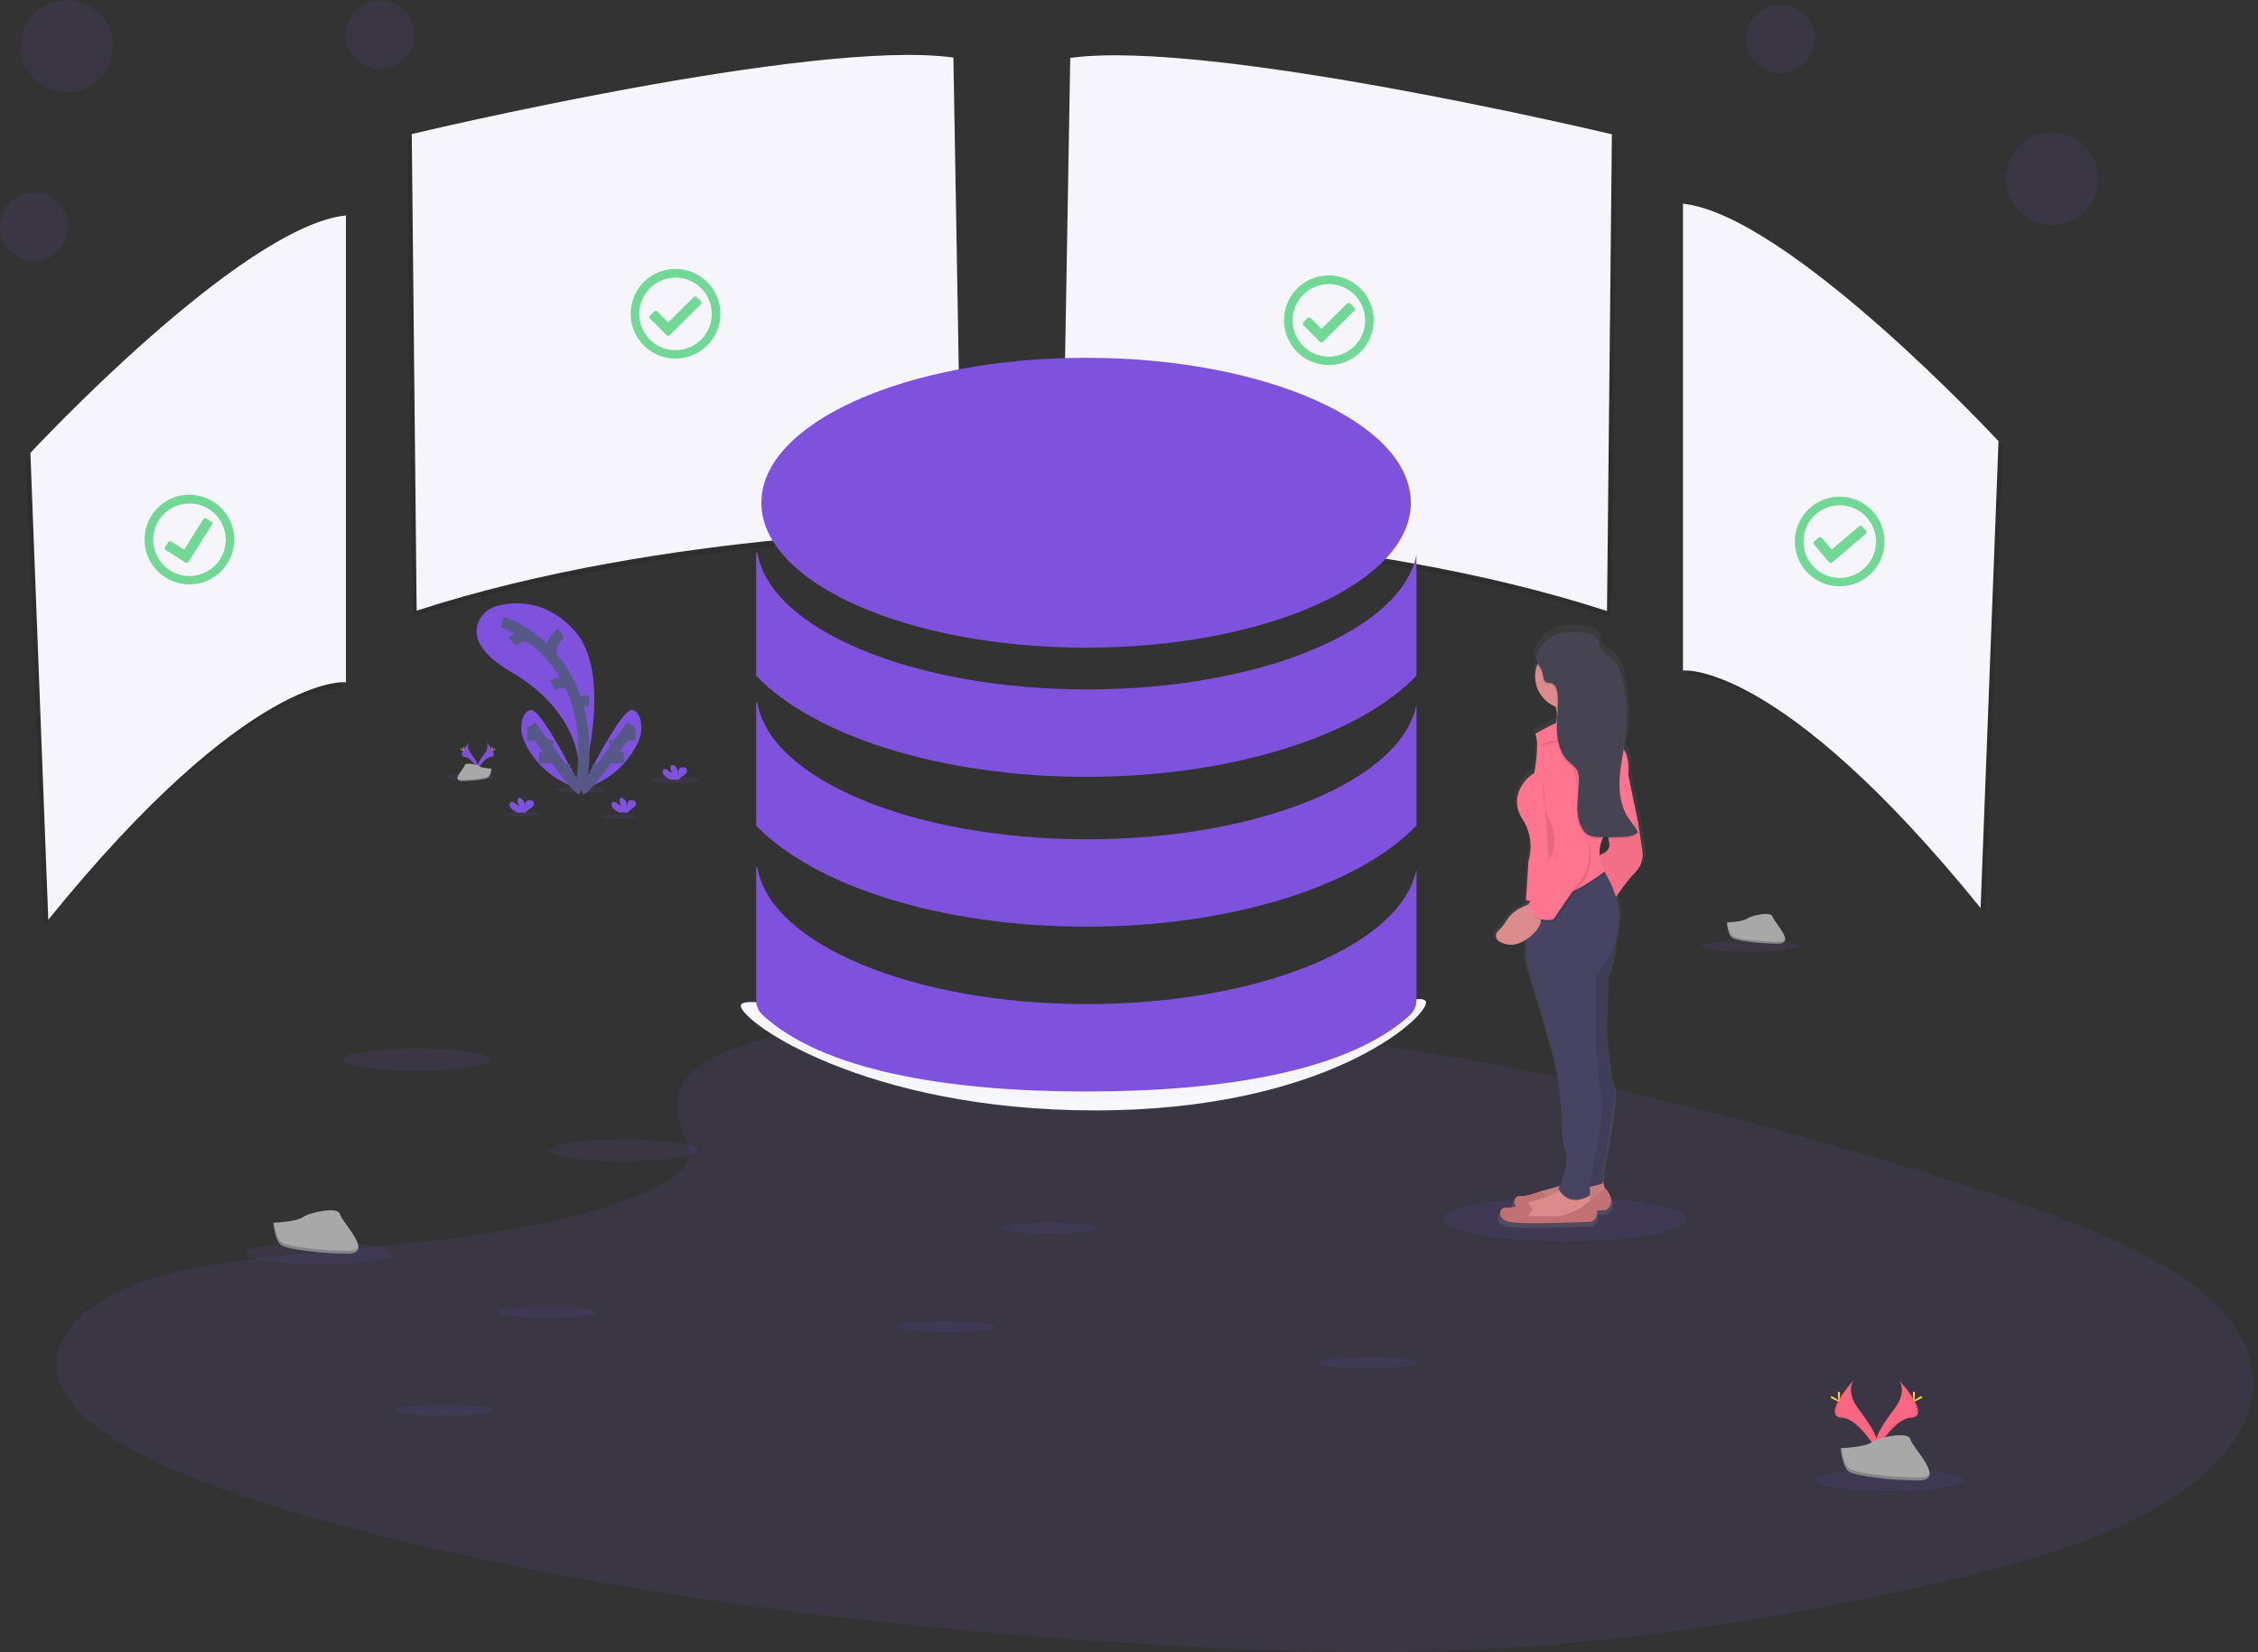 <svg width="205" height="150" viewBox="0 0 205 150" fill="none" xmlns="http://www.w3.org/2000/svg">
<rect x="0" y="0" width="205" height="150" fill="#333333" stroke="none"/>
<g clip-path="url(#clip0)">
<path opacity="0.1" d="M66.723 95.151C73.488 92.49 84.109 91.948 93.775 92.161C124.139 92.826 151.548 99.293 175.256 106.609C183.839 109.258 192.289 112.113 197.86 115.76C209.202 123.184 205.837 133.469 190.068 139.585C184.702 141.667 178.198 143.268 171.519 144.675C159.643 147.19 146.837 149.208 133.36 149.789C123.752 150.198 114.023 149.865 104.471 149.293C77.779 147.69 51.581 144.169 29.622 138.116C19.99 135.467 10.913 132.173 6.948 127.884C2.983 123.595 5.517 118.165 15.353 115.626C19.422 114.578 24.283 114.103 29.044 113.659C36.052 113.004 43.172 112.357 49.496 111.025C56.029 109.649 63.764 106.989 62.471 103.944C61.078 100.677 59.965 97.808 66.723 95.151Z" fill="#7F52DD"/>
<path opacity="0.1" d="M97.554 5.839L96.816 48.669C96.816 48.669 123.545 48.669 146.285 56.053L146.729 12.774C146.729 12.774 110.254 4.068 97.554 5.839Z" fill="black"/>
<path d="M97.167 5.258L96.428 48.087C96.428 48.087 123.157 48.087 145.897 55.471L146.341 12.192C146.341 12.192 109.866 3.486 97.167 5.258Z" fill="#F5F5FB"/>
<path opacity="0.1" d="M86.171 5.806L86.909 48.635C86.909 48.635 60.18 48.635 37.44 56.019L36.996 12.752C36.996 12.752 73.471 4.035 86.171 5.806Z" fill="black"/>
<path d="M86.558 5.225L87.296 48.054C87.296 48.054 60.568 48.054 37.828 55.438L37.384 12.171C37.384 12.171 73.859 3.454 86.558 5.225Z" fill="#F5F5FB"/>
<path opacity="0.1" d="M153.18 18.88V61.262C153.18 61.262 161.901 60.229 180.203 82.822L181.829 40.44C181.829 40.44 162.779 19.915 153.18 18.88Z" fill="black"/>
<path d="M152.793 18.492V60.874C152.793 60.874 161.514 59.841 179.816 82.434L181.442 40.052C181.442 40.052 162.391 19.527 152.793 18.492Z" fill="#F5F5FB"/>
<path opacity="0.1" d="M31.019 20.138V62.521C31.019 62.521 22.298 61.489 3.996 84.082L2.372 41.7C2.372 41.7 21.421 21.174 31.019 20.138Z" fill="black"/>
<path d="M31.407 19.556V61.94C31.407 61.94 22.686 60.907 4.384 83.5L2.76 41.118C2.76 41.118 21.808 20.593 31.407 19.556Z" fill="#F5F5FB"/>
<path d="M129.469 91.023C129.469 92.467 120.3 100.81 99.43 100.81C78.56 100.81 67.26 92.758 67.26 91.314C67.26 89.87 78.948 93.446 99.818 93.446C120.688 93.446 129.469 89.578 129.469 91.023Z" fill="#F7F7FD"/>
<path opacity="0.1" d="M61.262 71.137C62.488 71.137 63.483 71.001 63.483 70.833C63.483 70.665 62.488 70.529 61.262 70.529C60.035 70.529 59.041 70.665 59.041 70.833C59.041 71.001 60.035 71.137 61.262 71.137Z" fill="#7F52DD"/>
<path opacity="0.1" d="M52.756 72C53.982 72 54.977 71.864 54.977 71.696C54.977 71.528 53.982 71.392 52.756 71.392C51.529 71.392 50.535 71.528 50.535 71.696C50.535 71.864 51.529 72 52.756 72Z" fill="#7F52DD"/>
<path opacity="0.1" d="M42.74 70.834C43.967 70.834 44.961 70.697 44.961 70.529C44.961 70.361 43.967 70.225 42.74 70.225C41.514 70.225 40.519 70.361 40.519 70.529C40.519 70.697 41.514 70.834 42.74 70.834Z" fill="#7F52DD"/>
<path opacity="0.1" d="M56.161 74.368C57.032 74.368 57.738 74.271 57.738 74.151C57.738 74.031 57.032 73.934 56.161 73.934C55.29 73.934 54.583 74.031 54.583 74.151C54.583 74.271 55.29 74.368 56.161 74.368Z" fill="#7F52DD"/>
<path opacity="0.1" d="M47.333 74.151C48.205 74.151 48.911 74.054 48.911 73.934C48.911 73.814 48.205 73.717 47.333 73.717C46.462 73.717 45.756 73.814 45.756 73.934C45.756 74.054 46.462 74.151 47.333 74.151Z" fill="#7F52DD"/>
<path d="M52.709 71.628C52.709 71.628 55.822 61.42 52.221 57.333C49.527 54.275 46.465 54.633 45.108 55.021C44.754 55.115 44.425 55.285 44.142 55.52C43.86 55.754 43.633 56.047 43.475 56.378C42.996 57.411 43.087 59.091 46.463 61.044C52.12 64.32 52.471 68.814 52.471 68.814L52.709 71.628Z" fill="#7F52DD"/>
<path d="M45.589 56.467C45.589 56.467 54.767 59.337 52.709 71.628" stroke="#565987" stroke-miterlimit="10"/>
<path d="M50.95 57.496C50.95 57.496 49.686 58.347 50.087 59.628" stroke="#565987" stroke-miterlimit="10"/>
<path d="M46.51 58.254C46.51 58.254 47.285 57.467 48.221 57.901" stroke="#565987" stroke-miterlimit="10"/>
<path d="M50.147 62.205C50.147 62.205 51.504 61.517 51.855 62.38" stroke="#565987" stroke-miterlimit="10"/>
<path d="M53.494 63.642C53.494 63.642 52.475 63.56 52.457 64.047" stroke="#565987" stroke-miterlimit="10"/>
<path d="M52.835 71.71C52.835 71.71 49.188 64.291 48.184 64.454C47.709 64.531 47.49 64.998 47.389 65.469C47.265 66.077 47.333 66.708 47.583 67.275C48.108 68.462 49.498 70.719 52.835 71.71Z" fill="#7F52DD"/>
<path d="M48.209 65.86C48.209 65.86 52.037 71.411 52.777 71.655" stroke="#565987" stroke-miterlimit="10"/>
<path d="M47.862 66.727H48.756" stroke="#565987" stroke-miterlimit="10"/>
<path d="M48.932 68.758L50.331 68.818" stroke="#565987" stroke-miterlimit="10"/>
<path d="M49.785 67.134L49.632 67.862" stroke="#565987" stroke-miterlimit="10"/>
<path d="M51.273 69.353L51.246 70.015" stroke="#565987" stroke-miterlimit="10"/>
<path d="M52.727 71.71C52.727 71.71 56.372 64.291 57.378 64.454C57.855 64.531 58.074 64.998 58.172 65.469C58.296 66.077 58.229 66.708 57.979 67.275C57.453 68.462 56.064 70.719 52.727 71.71Z" fill="#7F52DD"/>
<path d="M57.347 65.86C57.347 65.86 53.519 71.411 52.781 71.655" stroke="#565987" stroke-miterlimit="10"/>
<path d="M57.7 66.727H56.806" stroke="#565987" stroke-miterlimit="10"/>
<path d="M56.63 68.758L55.229 68.818" stroke="#565987" stroke-miterlimit="10"/>
<path d="M55.777 67.134L55.93 67.862" stroke="#565987" stroke-miterlimit="10"/>
<path d="M54.289 69.353L54.316 70.015" stroke="#565987" stroke-miterlimit="10"/>
<path d="M46.465 73.442C46.366 73.361 46.293 73.251 46.258 73.128C46.241 73.066 46.247 73.001 46.273 72.943C46.3 72.885 46.346 72.838 46.403 72.81C46.535 72.758 46.678 72.851 46.791 72.944C46.837 72.998 46.894 73.042 46.958 73.073C47.022 73.104 47.092 73.122 47.163 73.124C47.09 73.058 47.036 72.975 47.005 72.882C46.974 72.789 46.968 72.689 46.986 72.593C46.994 72.553 47.011 72.516 47.037 72.485C47.11 72.405 47.244 72.44 47.333 72.502C47.614 72.696 47.692 73.083 47.694 73.426C47.709 73.298 47.709 73.168 47.694 73.039C47.688 72.975 47.698 72.911 47.723 72.852C47.748 72.793 47.787 72.742 47.837 72.702C47.904 72.666 47.979 72.648 48.054 72.649C48.117 72.64 48.181 72.645 48.242 72.662C48.303 72.679 48.36 72.709 48.409 72.75C48.455 72.814 48.479 72.891 48.477 72.97C48.474 73.049 48.446 73.125 48.395 73.186C48.291 73.304 48.167 73.403 48.029 73.479C47.924 73.541 47.834 73.626 47.767 73.729C47.759 73.743 47.752 73.758 47.748 73.773H46.953C46.777 73.684 46.613 73.573 46.465 73.442Z" fill="#7F52DD"/>
<path d="M60.361 70.453C60.261 70.373 60.189 70.264 60.153 70.141C60.137 70.079 60.142 70.014 60.169 69.956C60.195 69.897 60.241 69.85 60.299 69.822C60.369 69.808 60.443 69.813 60.511 69.837C60.579 69.861 60.639 69.902 60.686 69.957C60.732 70.012 60.789 70.056 60.853 70.086C60.917 70.117 60.987 70.134 61.058 70.136C60.986 70.07 60.931 69.986 60.9 69.893C60.869 69.8 60.863 69.701 60.882 69.605C60.889 69.565 60.906 69.528 60.932 69.498C61.006 69.418 61.14 69.451 61.229 69.513C61.51 69.707 61.587 70.095 61.589 70.44C61.604 70.311 61.604 70.181 61.589 70.052C61.584 69.989 61.594 69.924 61.619 69.866C61.644 69.807 61.683 69.755 61.733 69.715C61.799 69.679 61.874 69.661 61.95 69.665C62.013 69.655 62.077 69.659 62.138 69.677C62.199 69.694 62.256 69.724 62.304 69.765C62.351 69.829 62.375 69.906 62.372 69.985C62.37 70.064 62.341 70.139 62.291 70.2C62.186 70.317 62.062 70.416 61.925 70.492C61.819 70.555 61.73 70.64 61.663 70.742C61.654 70.756 61.648 70.771 61.644 70.787H60.849C60.672 70.698 60.508 70.586 60.361 70.453Z" fill="#7F52DD"/>
<path d="M55.729 73.442C55.629 73.361 55.557 73.251 55.521 73.128C55.505 73.066 55.511 73.001 55.538 72.943C55.564 72.885 55.61 72.838 55.667 72.81C55.8 72.758 55.942 72.851 56.054 72.944C56.1 72.998 56.157 73.042 56.221 73.073C56.285 73.104 56.355 73.121 56.426 73.124C56.354 73.058 56.3 72.975 56.269 72.882C56.239 72.788 56.233 72.689 56.252 72.593C56.258 72.553 56.275 72.516 56.3 72.485C56.374 72.405 56.508 72.44 56.597 72.502C56.878 72.696 56.957 73.083 56.959 73.426C56.973 73.298 56.973 73.168 56.959 73.039C56.953 72.975 56.964 72.911 56.989 72.852C57.014 72.793 57.053 72.742 57.103 72.702C57.194 72.66 57.295 72.642 57.395 72.65C57.495 72.659 57.591 72.693 57.674 72.75C57.721 72.814 57.746 72.891 57.743 72.97C57.741 73.049 57.712 73.126 57.661 73.186C57.557 73.304 57.433 73.403 57.295 73.479C57.19 73.542 57.101 73.627 57.033 73.729C57.025 73.743 57.019 73.758 57.014 73.773H56.221C56.043 73.685 55.877 73.573 55.729 73.442Z" fill="#7F52DD"/>
<path d="M42.589 67.403C42.589 67.403 42.293 67.79 42.727 68.372C43.161 68.953 43.521 69.455 43.376 69.821C43.376 69.821 42.719 68.73 42.186 68.715C41.653 68.699 42.008 68.058 42.589 67.403Z" fill="#7F52DD"/>
<path opacity="0.1" d="M42.589 67.403C42.563 67.44 42.543 67.481 42.529 67.525C42.008 68.135 41.731 68.707 42.231 68.721C42.698 68.734 43.258 69.57 43.393 69.779C43.389 69.795 43.384 69.811 43.378 69.827C43.378 69.827 42.721 68.736 42.188 68.721C41.655 68.705 42.008 68.058 42.589 67.403Z" fill="black"/>
<path d="M42.043 67.897C42.043 68.035 42.058 68.146 42.078 68.146C42.097 68.146 42.111 68.035 42.111 67.897C42.111 67.76 42.093 67.826 42.074 67.826C42.054 67.826 42.043 67.762 42.043 67.897Z" fill="#FFD037"/>
<path d="M41.853 68.062C41.973 68.128 42.078 68.167 42.087 68.149C42.097 68.132 42.006 68.066 41.894 68.002C41.781 67.938 41.82 67.983 41.812 68.002C41.804 68.021 41.733 68.006 41.853 68.062Z" fill="#FFD037"/>
<path d="M44.167 67.403C44.167 67.403 44.465 67.79 44.029 68.372C43.593 68.953 43.236 69.455 43.382 69.821C43.382 69.821 44.037 68.73 44.572 68.715C45.106 68.699 44.754 68.058 44.167 67.403Z" fill="#7F52DD"/>
<path opacity="0.1" d="M44.167 67.403C44.193 67.44 44.213 67.481 44.227 67.525C44.748 68.135 45.025 68.707 44.525 68.721C44.058 68.734 43.5 69.57 43.362 69.779C43.366 69.795 43.372 69.811 43.378 69.827C43.378 69.827 44.033 68.736 44.568 68.721C45.103 68.705 44.754 68.058 44.167 67.403Z" fill="black"/>
<path d="M44.721 67.897C44.721 68.035 44.707 68.146 44.688 68.146C44.669 68.146 44.653 68.035 44.653 67.897C44.653 67.76 44.672 67.826 44.692 67.826C44.711 67.826 44.721 67.762 44.721 67.897Z" fill="#FFD037"/>
<path d="M44.915 68.062C44.795 68.128 44.69 68.167 44.682 68.149C44.675 68.132 44.762 68.066 44.876 68.002C44.99 67.938 44.95 67.983 44.959 68.002C44.969 68.021 45.029 68.006 44.915 68.062Z" fill="#FFD037"/>
<path d="M44.626 69.777C44.626 69.777 43.792 69.752 43.542 69.573C43.292 69.395 42.263 69.186 42.201 69.467C42.139 69.748 40.951 70.891 41.889 70.899C42.827 70.907 44.072 70.752 44.322 70.6C44.572 70.449 44.626 69.777 44.626 69.777Z" fill="#A8A8A8"/>
<path opacity="0.2" d="M41.874 70.799C42.812 70.799 44.056 70.653 44.306 70.5C44.5 70.384 44.572 69.967 44.597 69.775H44.626C44.626 69.775 44.572 70.446 44.322 70.599C44.072 70.752 42.83 70.905 41.889 70.897C41.62 70.897 41.525 70.799 41.531 70.655C41.568 70.744 41.672 70.797 41.874 70.799Z" fill="black"/>
<path opacity="0.1" d="M37.824 97.194C41.54 97.194 44.552 96.749 44.552 96.2C44.552 95.651 41.54 95.206 37.824 95.206C34.108 95.206 31.095 95.651 31.095 96.2C31.095 96.749 34.108 97.194 37.824 97.194Z" fill="#7F52DD"/>
<path opacity="0.1" d="M56.618 105.426C60.334 105.426 63.347 104.981 63.347 104.432C63.347 103.883 60.334 103.438 56.618 103.438C52.902 103.438 49.889 103.883 49.889 104.432C49.889 104.981 52.902 105.426 56.618 105.426Z" fill="#7F52DD"/>
<path opacity="0.1" d="M28.971 114.793C32.687 114.793 35.7 114.347 35.7 113.798C35.7 113.249 32.687 112.804 28.971 112.804C25.255 112.804 22.242 113.249 22.242 113.798C22.242 114.347 25.255 114.793 28.971 114.793Z" fill="#7F52DD"/>
<path opacity="0.1" d="M171.539 135.366C175.255 135.366 178.267 134.921 178.267 134.372C178.267 133.823 175.255 133.378 171.539 133.378C167.823 133.378 164.81 133.823 164.81 134.372C164.81 134.921 167.823 135.366 171.539 135.366Z" fill="#7F52DD"/>
<path opacity="0.1" d="M95.172 111.994C97.633 111.994 99.628 111.771 99.628 111.496C99.628 111.221 97.633 110.998 95.172 110.998C92.712 110.998 90.717 111.221 90.717 111.496C90.717 111.771 92.712 111.994 95.172 111.994Z" fill="#7F52DD"/>
<path opacity="0.1" d="M158.932 86.413C161.393 86.413 163.388 86.19 163.388 85.915C163.388 85.64 161.393 85.417 158.932 85.417C156.472 85.417 154.477 85.64 154.477 85.915C154.477 86.19 156.472 86.413 158.932 86.413Z" fill="#7F52DD"/>
<path opacity="0.1" d="M124.24 124.204C126.701 124.204 128.696 123.981 128.696 123.706C128.696 123.431 126.701 123.208 124.24 123.208C121.78 123.208 119.785 123.431 119.785 123.706C119.785 123.981 121.78 124.204 124.24 124.204Z" fill="#7F52DD"/>
<path opacity="0.1" d="M85.783 120.917C88.244 120.917 90.238 120.694 90.238 120.418C90.238 120.143 88.244 119.92 85.783 119.92C83.322 119.92 81.328 120.143 81.328 120.418C81.328 120.694 83.322 120.917 85.783 120.917Z" fill="#7F52DD"/>
<path opacity="0.1" d="M49.742 119.624C52.203 119.624 54.198 119.401 54.198 119.126C54.198 118.851 52.203 118.628 49.742 118.628C47.282 118.628 45.287 118.851 45.287 119.126C45.287 119.401 47.282 119.624 49.742 119.624Z" fill="#7F52DD"/>
<path opacity="0.1" d="M40.351 128.546C42.811 128.546 44.806 128.323 44.806 128.048C44.806 127.773 42.811 127.55 40.351 127.55C37.89 127.55 35.895 127.773 35.895 128.048C35.895 128.323 37.89 128.546 40.351 128.546Z" fill="#7F52DD"/>
<g opacity="0.1">
<path opacity="0.1" d="M98.605 59.572C114.886 59.572 128.085 53.681 128.085 46.415C128.085 39.148 114.886 33.258 98.605 33.258C82.323 33.258 69.124 39.148 69.124 46.415C69.124 53.681 82.323 59.572 98.605 59.572Z" fill="black"/>
<path opacity="0.1" d="M128.597 51.118C127.293 57.979 114.405 63.364 98.696 63.364C82.849 63.364 69.872 57.884 68.76 50.94H68.649V62.12C73.831 67.535 85.304 71.3 98.622 71.3C111.94 71.3 123.413 67.535 128.597 62.12V51.118Z" fill="black"/>
<path opacity="0.1" d="M128.597 64.723C127.293 71.582 114.405 76.969 98.696 76.969C82.849 76.969 69.872 71.489 68.76 64.543H68.649V75.725C73.831 81.14 85.304 84.903 98.622 84.903C111.94 84.903 123.413 81.14 128.597 75.725V64.723Z" fill="black"/>
<path opacity="0.1" d="M128.597 79.686C127.293 86.547 114.405 91.932 98.696 91.932C82.849 91.932 69.872 86.454 68.76 79.508H68.649V91.566C68.649 91.823 68.701 92.077 68.804 92.313C68.907 92.548 69.057 92.76 69.246 92.934C74.672 97.917 85.794 99.868 98.622 99.868C111.45 99.868 122.566 97.917 128 92.934C128.189 92.76 128.339 92.548 128.442 92.313C128.545 92.077 128.597 91.823 128.597 91.566V79.686Z" fill="black"/>
</g>
<path d="M98.605 58.797C114.886 58.797 128.085 52.906 128.085 45.64C128.085 38.373 114.886 32.483 98.605 32.483C82.323 32.483 69.124 38.373 69.124 45.64C69.124 52.906 82.323 58.797 98.605 58.797Z" fill="#7F52DD"/>
<path d="M128.597 50.343C127.293 57.203 114.405 62.589 98.696 62.589C82.849 62.589 69.872 57.108 68.76 50.165H68.649V61.345C73.832 66.76 85.304 70.525 98.622 70.525C111.94 70.525 123.413 66.76 128.597 61.345V50.343Z" fill="#7F52DD"/>
<path d="M128.597 63.947C127.293 70.806 114.405 76.193 98.696 76.193C82.849 76.193 69.872 70.713 68.76 63.767H68.649V74.949C73.832 80.364 85.304 84.128 98.622 84.128C111.94 84.128 123.413 80.364 128.597 74.949V63.947Z" fill="#7F52DD"/>
<path d="M128.597 78.911C127.293 85.771 114.405 91.157 98.696 91.157C82.849 91.157 69.872 85.678 68.76 78.732H68.649V90.791C68.649 91.047 68.701 91.302 68.804 91.537C68.907 91.773 69.057 91.984 69.246 92.159C74.672 97.141 85.794 99.093 98.622 99.093C111.45 99.093 122.566 97.141 128 92.159C128.189 91.984 128.339 91.773 128.442 91.537C128.545 91.302 128.597 91.047 128.597 90.791V78.911Z" fill="#7F52DD"/>
<path opacity="0.1" d="M142.06 112.695C148.161 112.695 153.106 111.805 153.106 110.707C153.106 109.609 148.161 108.719 142.06 108.719C135.959 108.719 131.013 109.609 131.013 110.707C131.013 111.805 135.959 112.695 142.06 112.695Z" fill="#7F52DD"/>
<path d="M135.859 85.372C136.417 85.702 137.293 85.917 138.395 85.208L138.386 86.779C138.463 87.857 139.797 91.785 139.797 91.785L140.736 95.016C141.411 97.299 141.759 99.666 141.769 102.047C141.769 102.834 141.843 103.648 142.07 104.26C142.572 105.617 141.876 107.361 141.572 108.004C141.063 108.176 140.545 108.322 140.021 108.44C139.975 108.451 139.929 108.466 139.884 108.483V108.473C139.884 108.473 138.473 109.033 137.845 108.956C137.378 108.899 137.085 109.483 137.457 109.911C137.154 110.004 136.837 110.046 136.519 110.035C135.891 109.958 135.578 111.035 136.754 111.343C137.93 111.651 144.595 111.343 144.595 111.343C144.782 111.25 144.933 111.096 145.023 110.907C145.114 110.719 145.139 110.505 145.095 110.301L145.928 110.266C145.928 110.266 147.105 109.727 145.928 108.264L145.864 108.31L145.614 107.57V106.572C145.614 106.572 147.105 99.401 146.634 98.562C146.163 97.723 145.913 93.394 145.913 93.394L146.078 88.704C146.502 87.828 146.719 86.452 146.829 85.376C146.99 84.864 147.091 84.334 147.13 83.799C147.149 83.545 147.165 83.281 147.174 83.006C147.181 82.402 147.084 81.802 146.888 81.231C147.42 80.442 148.014 79.697 148.665 79.002C148.935 78.75 149.141 78.437 149.264 78.088C149.388 77.74 149.424 77.366 149.372 77L148.984 74.382L148.043 69.925C148.161 68.686 147.903 67.973 147.616 67.57C147.684 67.169 147.748 66.77 147.797 66.367C148.004 64.619 147.911 62.85 147.521 61.134C147.386 60.537 147.2 59.923 146.779 59.469C146.304 58.954 145.533 58.642 145.355 57.969C145.33 57.798 145.293 57.628 145.246 57.462C145.074 57.022 144.531 56.861 144.054 56.803C143.205 56.7 141.979 56.622 141.163 56.956C140.447 57.272 139.857 57.819 139.488 58.51C139.305 58.794 139.235 59.136 139.295 59.469C139.324 59.585 139.369 59.696 139.428 59.799C139.157 60.535 139.186 61.349 139.511 62.063C139.835 62.778 140.428 63.336 141.161 63.617C141.18 63.677 141.198 63.735 141.211 63.791C141.247 63.929 141.273 64.07 141.289 64.212C141.273 64.483 141.256 64.756 141.244 65.029L141.215 65.14C140.54 65.439 139.883 65.774 139.244 66.144C139.713 66.838 139.165 69.764 139.165 69.764C137.988 70.456 136.814 72.227 138.068 74.076C139.322 75.925 138.616 77.925 138.616 77.925L138.422 80.936L138.384 81.539H138.397L138.384 81.768H138.417V82.014C137.866 82.217 137.06 82.624 136.581 83.38C136.355 83.751 136.079 84.089 135.762 84.386C135.688 84.449 135.63 84.529 135.594 84.62C135.558 84.71 135.544 84.808 135.553 84.904C135.563 85.001 135.595 85.094 135.648 85.176C135.702 85.257 135.774 85.325 135.859 85.372ZM145.326 77.372C145.278 76.851 145.375 76.327 145.605 75.857H146.159C146.175 75.979 146.198 76.101 146.227 76.221C146.386 76.909 145.75 77.233 145.326 77.372Z" fill="url(#paint0_linear)"/>
<path d="M145.481 107.217L145.783 108.122L144.802 109.103L141.558 109.866L139.219 109.639L139.37 108.81C139.415 108.632 139.508 108.469 139.638 108.34C139.769 108.21 139.933 108.12 140.112 108.077C141.081 107.853 142.907 107.337 143.293 106.622L145.481 107.217Z" fill="#DB8B8B"/>
<path opacity="0.1" d="M145.481 107.217L145.783 108.122L144.802 109.103L141.558 109.866L139.219 109.639L139.37 108.81C139.415 108.632 139.508 108.469 139.638 108.34C139.769 108.21 139.933 108.12 140.112 108.077C141.081 107.853 142.907 107.337 143.293 106.622L145.481 107.217Z" fill="black"/>
<path d="M139.973 109.405L140.426 108.802L139.973 108.103C139.973 108.103 138.616 108.651 138.012 108.576C137.407 108.5 137.107 109.556 138.238 109.859C139.37 110.161 145.783 109.859 145.783 109.859C145.783 109.859 146.915 109.33 145.783 107.896L144.802 108.651C144.802 108.651 143.142 109.556 142.312 109.405H139.973Z" fill="#C17174"/>
<path d="M137.938 110.688L140.277 110.915L143.521 110.159L144.502 109.178L144.422 108.94L144.31 108.603L144.2 108.273L142.008 107.67C141.897 107.851 141.745 108.003 141.564 108.114C140.853 108.601 139.578 108.951 138.828 109.126C138.796 109.133 138.765 109.143 138.734 109.155C138.589 109.201 138.456 109.282 138.347 109.389C138.216 109.518 138.123 109.68 138.079 109.858L137.938 110.688Z" fill="#DB8B8B"/>
<path opacity="0.1" d="M137.938 110.688L140.277 110.915L143.521 110.159L144.502 109.178L144.422 108.94L143.521 109.632C143.521 109.632 141.86 110.537 141.031 110.386H138.69L139.143 109.783L138.736 109.155C138.591 109.202 138.458 109.282 138.349 109.39C138.218 109.518 138.125 109.68 138.081 109.859L137.938 110.688Z" fill="black"/>
<path d="M138.69 110.461L139.143 109.859L138.69 109.159C138.69 109.159 137.333 109.707 136.729 109.632C136.124 109.556 135.824 110.613 136.955 110.915C138.087 111.217 144.5 110.915 144.5 110.915C144.5 110.915 145.632 110.386 144.5 108.954L143.519 109.707C143.519 109.707 141.858 110.613 141.029 110.461H138.69Z" fill="#C17174"/>
<path d="M140.576 66.702C140.576 66.702 144.198 67.089 143.676 65.57C143.527 65.142 143.489 64.683 143.564 64.237C143.657 63.683 143.876 63.159 144.203 62.704L140.808 63.231C141.012 63.571 141.167 63.938 141.269 64.322C141.667 65.923 140.576 66.702 140.576 66.702Z" fill="#DB8B8B"/>
<path d="M146.764 83.897C146.764 83.897 146.688 87.142 145.934 88.727L145.783 93.33C145.783 93.33 146.008 97.554 146.461 98.384C146.915 99.213 145.481 106.231 145.481 106.231V107.438C145.481 107.438 143.066 108.343 142.38 107.287L143.058 98.308L142.756 85.861L146.764 83.897Z" fill="#474463"/>
<path opacity="0.1" d="M146.764 83.897C146.764 83.897 146.688 87.142 145.934 88.727L145.783 93.33C145.783 93.33 146.008 97.554 146.461 98.384C146.915 99.213 145.481 106.231 145.481 106.231V107.438C145.481 107.438 143.066 108.343 142.38 107.287L143.058 98.308L142.756 85.861L146.764 83.897Z" fill="black"/>
<path d="M148.271 73.492L148.725 74.7L149.112 77.263C149.163 77.621 149.127 77.986 149.009 78.327C148.891 78.669 148.693 78.977 148.432 79.227C147.527 80.132 146.32 82.017 146.32 82.017L144.888 77.717C144.888 77.717 146.32 77.49 146.093 76.51C145.866 75.529 145.944 73.719 145.944 73.719L148.271 73.492Z" fill="#FF748E"/>
<path opacity="0.05" d="M148.289 73.475L148.74 74.682L149.128 77.248C149.179 77.605 149.144 77.969 149.026 78.311C148.908 78.652 148.711 78.96 148.45 79.209C147.543 80.114 146.337 82.002 146.337 82.002L144.893 77.695C144.893 77.695 146.328 77.469 146.101 76.488C145.874 75.508 145.95 73.695 145.95 73.695L148.289 73.475Z" fill="black"/>
<path opacity="0.1" d="M141.566 108.122C142.535 109.645 144.041 108.781 144.308 108.61L144.198 108.281L142.008 107.67C141.898 107.854 141.747 108.008 141.566 108.122Z" fill="black"/>
<path d="M138.539 86.847C138.614 87.903 139.895 91.75 139.895 91.75L140.8 94.917C141.448 97.156 141.782 99.474 141.795 101.805C141.772 102.538 141.869 103.271 142.083 103.973C142.688 105.634 141.481 107.896 141.481 107.896C142.537 109.783 144.347 108.5 144.347 108.5V107.293C144.347 107.293 145.781 100.729 145.403 99.446C145.025 98.163 144.876 94.694 144.876 94.694V88.43C146.084 87.226 146.819 85.628 146.946 83.927C146.963 83.679 146.979 83.419 146.988 83.151C147.048 81.45 145.884 79.454 145.438 78.743C145.33 78.57 145.26 78.473 145.26 78.473L138.599 81.117H138.583V81.378V81.948L138.539 86.847Z" fill="#474463"/>
<path opacity="0.1" d="M140.802 63.231C141.006 63.571 141.162 63.938 141.264 64.322C141.632 64.462 142.025 64.526 142.42 64.512C142.814 64.497 143.201 64.403 143.558 64.237C143.651 63.683 143.87 63.159 144.198 62.704L140.802 63.231Z" fill="black"/>
<path d="M142.312 64.362C143.937 64.362 145.254 63.045 145.254 61.42C145.254 59.796 143.937 58.478 142.312 58.478C140.687 58.478 139.37 59.796 139.37 61.42C139.37 63.045 140.687 64.362 142.312 64.362Z" fill="#DB8B8B"/>
<path opacity="0.1" d="M138.539 81.942H138.572C141.735 82.593 145.707 79.297 145.707 79.297C145.601 79.117 145.509 78.929 145.432 78.735C145.324 78.562 145.254 78.465 145.254 78.465L138.593 81.109L138.576 81.372L138.539 81.942Z" fill="black"/>
<path d="M139.37 66.626C139.37 66.626 143.595 64.06 144.951 65.116L146.839 67.531C146.839 67.531 148.046 67.909 147.822 70.332L148.727 74.707L146.014 75.386C146.014 75.386 144.43 76.895 145.713 79.083C145.713 79.083 141.713 82.403 138.543 81.723L138.769 78.178C138.769 78.178 139.448 76.215 138.242 74.405C137.037 72.595 138.167 70.859 139.298 70.18C139.295 70.173 139.822 67.304 139.37 66.626Z" fill="#FF748E"/>
<path d="M139.143 82.018C139.143 82.018 137.558 82.32 136.804 83.527C136.586 83.89 136.32 84.222 136.014 84.514C135.945 84.576 135.891 84.654 135.858 84.741C135.825 84.828 135.812 84.922 135.821 85.014C135.831 85.107 135.861 85.196 135.911 85.275C135.961 85.353 136.029 85.419 136.108 85.467C136.707 85.828 137.682 86.049 138.917 85.035C141.039 83.3 139.143 82.018 139.143 82.018Z" fill="#DB8B8B"/>
<path opacity="0.1" d="M141.483 68.06C141.483 68.06 142.99 67.909 143.368 71.831C143.746 75.754 144.349 76.66 144.349 76.66C144.349 76.66 144.727 78.697 143.82 79.905C142.913 81.112 141.18 83.678 141.18 83.678C141.18 83.678 139.295 84.205 138.917 82.321L141.256 77.945C141.256 77.945 141.632 76.436 140.727 75.379C139.822 74.323 139.143 67.304 141.483 68.06Z" fill="black"/>
<path d="M141.331 67.833C141.331 67.833 142.839 67.682 143.217 71.607C143.595 75.531 144.198 76.434 144.198 76.434C144.198 76.434 144.585 78.471 143.671 79.678C142.756 80.886 141.039 83.452 141.039 83.452C141.039 83.452 139.153 83.979 138.775 82.095L141.114 77.719C141.114 77.719 141.492 76.209 140.585 75.153C139.678 74.097 138.992 67.079 141.331 67.833Z" fill="#FF748E"/>
<path opacity="0.1" d="M140.085 70.663C140.085 70.663 139.936 73.002 140.614 74.285C141.293 75.568 141.293 77.227 140.614 78.132" fill="black"/>
<path opacity="0.1" d="M139.709 67.795C139.709 67.795 140.312 67.192 142.048 67.116C143.785 67.041 144.537 66.514 144.537 66.514" fill="black"/>
<path opacity="0.1" d="M143.905 57.618C144.364 57.675 144.888 57.832 145.052 58.262C145.098 58.426 145.133 58.592 145.159 58.76C145.329 59.419 146.072 59.729 146.529 60.229C146.932 60.675 147.11 61.275 147.242 61.863C147.618 63.544 147.708 65.277 147.508 66.989C147.36 68.239 147.058 69.471 146.975 70.727C146.892 71.983 147.045 73.306 147.731 74.363C148.027 74.816 148.417 75.215 148.626 75.719C148.194 76.07 147.597 76.12 147.039 76.14C146.393 76.162 145.744 76.162 145.091 76.14C144.75 76.153 144.41 76.082 144.103 75.932C143.885 75.794 143.707 75.603 143.583 75.376C143.211 74.746 143.118 73.989 143.134 73.258C143.149 72.527 143.266 71.801 143.279 71.068C143.318 70.668 143.229 70.267 143.025 69.921C142.838 69.703 142.626 69.508 142.393 69.339C141.585 68.622 141.308 67.475 141.281 66.395C141.254 65.316 141.432 64.237 141.341 63.161C141.306 62.74 141.147 62.235 140.734 62.153C140.604 62.148 140.474 62.131 140.347 62.103C140.016 61.975 140.048 61.508 139.959 61.165C139.853 60.777 139.523 60.481 139.43 60.093C139.213 59.18 140.376 58.089 141.138 57.768C141.899 57.446 143.089 57.518 143.905 57.618Z" fill="black"/>
<path d="M143.981 57.467C144.44 57.523 144.963 57.68 145.128 58.112C145.174 58.276 145.209 58.441 145.235 58.609C145.405 59.268 146.147 59.578 146.605 60.078C147.008 60.523 147.186 61.124 147.318 61.711C147.694 63.395 147.783 65.13 147.581 66.843C147.436 68.093 147.134 69.326 147.05 70.584C146.967 71.841 147.12 73.161 147.806 74.217C148.103 74.673 148.492 75.07 148.702 75.574C148.269 75.927 147.673 75.975 147.114 75.994C146.468 76.015 145.819 76.015 145.167 75.994C144.825 76.009 144.486 75.938 144.178 75.789C143.961 75.65 143.782 75.458 143.659 75.231C143.287 74.601 143.194 73.843 143.209 73.112C143.225 72.382 143.341 71.655 143.355 70.925C143.355 70.525 143.331 70.103 143.101 69.777C142.914 69.559 142.702 69.364 142.469 69.196C141.661 68.479 141.384 67.332 141.357 66.252C141.33 65.173 141.508 64.093 141.417 63.018C141.382 62.597 141.223 62.091 140.81 62.01C140.68 62.005 140.55 61.988 140.423 61.959C140.091 61.831 140.124 61.364 140.035 61.021C139.928 60.634 139.599 60.339 139.506 59.95C139.289 59.037 140.452 57.946 141.213 57.624C141.975 57.302 143.171 57.366 143.981 57.467Z" fill="#464353"/>
<path d="M24.814 111.002C24.814 111.002 26.892 110.938 27.515 110.492C28.14 110.047 30.709 109.514 30.864 110.229C31.019 110.944 33.984 113.783 31.64 113.803C29.295 113.822 26.194 113.436 25.568 113.056C24.942 112.677 24.814 111.002 24.814 111.002Z" fill="#A8A8A8"/>
<path opacity="0.2" d="M31.682 113.548C29.339 113.568 26.236 113.184 25.612 112.804C25.138 112.514 24.948 111.475 24.884 110.994H24.814C24.814 110.994 24.946 112.669 25.57 113.048C26.194 113.428 29.297 113.812 31.642 113.795C32.318 113.795 32.55 113.548 32.539 113.192C32.444 113.415 32.186 113.548 31.682 113.548Z" fill="black"/>
<path d="M156.769 83.744C156.769 83.744 158.194 83.7 158.624 83.393C159.054 83.087 160.816 82.723 160.923 83.213C161.029 83.703 163.066 85.653 161.455 85.666C159.845 85.68 157.717 85.415 157.289 85.155C156.86 84.895 156.769 83.744 156.769 83.744Z" fill="#A8A8A8"/>
<path opacity="0.2" d="M161.485 85.496C159.876 85.508 157.746 85.244 157.318 84.984C156.99 84.791 156.86 84.072 156.818 83.742H156.769C156.769 83.742 156.86 84.891 157.289 85.153C157.717 85.415 159.847 85.676 161.455 85.665C161.921 85.665 162.081 85.496 162.072 85.25C162.008 85.401 161.831 85.492 161.485 85.496Z" fill="black"/>
<path opacity="0.1" d="M6.064 8.384C8.379 8.384 10.256 6.507 10.256 4.192C10.256 1.877 8.379 0 6.064 0C3.749 0 1.872 1.877 1.872 4.192C1.872 6.507 3.749 8.384 6.064 8.384Z" fill="#7F52DD"/>
<path opacity="0.1" d="M186.296 20.399C188.612 20.399 190.488 18.522 190.488 16.207C190.488 13.892 188.612 12.015 186.296 12.015C183.981 12.015 182.105 13.892 182.105 16.207C182.105 18.522 183.981 20.399 186.296 20.399Z" fill="#7F52DD"/>
<path opacity="0.1" d="M3.101 23.678C4.813 23.678 6.202 22.29 6.202 20.577C6.202 18.865 4.813 17.477 3.101 17.477C1.388 17.477 0 18.865 0 20.577C0 22.29 1.388 23.678 3.101 23.678Z" fill="#7F52DD"/>
<path opacity="0.1" d="M34.496 6.236C36.209 6.236 37.597 4.848 37.597 3.135C37.597 1.423 36.209 0.035 34.496 0.035C32.783 0.035 31.395 1.423 31.395 3.135C31.395 4.848 32.783 6.236 34.496 6.236Z" fill="#7F52DD"/>
<path opacity="0.1" d="M161.628 6.624C163.34 6.624 164.729 5.236 164.729 3.523C164.729 1.811 163.34 0.422 161.628 0.422C159.915 0.422 158.527 1.811 158.527 3.523C158.527 5.236 159.915 6.624 161.628 6.624Z" fill="#7F52DD"/>
<path d="M172.407 125.271C172.407 125.271 173.182 126.287 172.048 127.819C170.915 129.352 169.979 130.645 170.357 131.6C170.357 131.6 172.068 128.755 173.457 128.715C174.847 128.674 173.938 126.984 172.407 125.271Z" fill="#FC6681"/>
<path opacity="0.1" d="M172.407 125.271C172.474 125.37 172.527 125.477 172.564 125.591C173.921 127.188 174.649 128.678 173.339 128.715C172.122 128.75 170.663 130.926 170.312 131.476C170.324 131.519 170.338 131.56 170.355 131.6C170.355 131.6 172.066 128.755 173.455 128.715C174.845 128.674 173.938 126.984 172.407 125.271Z" fill="black"/>
<path d="M173.849 126.566C173.849 126.922 173.808 127.213 173.76 127.213C173.711 127.213 173.671 126.922 173.671 126.566C173.671 126.209 173.721 126.372 173.769 126.372C173.818 126.372 173.849 126.207 173.849 126.566Z" fill="#FFD037"/>
<path d="M174.345 126.992C174.031 127.163 173.764 127.266 173.733 127.223C173.702 127.18 173.946 127.006 174.258 126.835C174.57 126.665 174.452 126.789 174.473 126.835C174.494 126.882 174.659 126.822 174.345 126.992Z" fill="#FFD037"/>
<path d="M168.306 125.271C168.306 125.271 167.531 126.287 168.665 127.819C169.798 129.352 170.734 130.645 170.356 131.6C170.356 131.6 168.643 128.755 167.256 128.715C165.868 128.674 166.773 126.984 168.306 125.271Z" fill="#FC6681"/>
<path opacity="0.1" d="M168.306 125.271C168.239 125.37 168.185 125.477 168.147 125.591C166.791 127.188 166.064 128.678 167.372 128.715C168.589 128.75 170.05 130.926 170.399 131.476C170.388 131.517 170.374 131.56 170.358 131.6C170.358 131.6 168.645 128.755 167.258 128.715C165.87 128.674 166.773 126.984 168.306 125.271Z" fill="black"/>
<path d="M166.863 126.566C166.863 126.922 166.903 127.213 166.954 127.213C167.004 127.213 167.043 126.922 167.043 126.566C167.043 126.209 166.992 126.372 166.942 126.372C166.892 126.372 166.863 126.207 166.863 126.566Z" fill="#FFD037"/>
<path d="M166.368 126.992C166.682 127.163 166.95 127.266 166.979 127.223C167.008 127.18 166.767 127.006 166.453 126.835C166.14 126.665 166.26 126.789 166.24 126.835C166.221 126.882 166.054 126.822 166.368 126.992Z" fill="#FFD037"/>
<path d="M167.11 131.469C167.11 131.469 169.281 131.401 169.934 130.936C170.587 130.471 173.273 129.915 173.436 130.661C173.599 131.407 176.696 134.376 174.246 134.395C171.797 134.415 168.552 134.008 167.901 133.62C167.25 133.233 167.11 131.469 167.11 131.469Z" fill="#A8A8A8"/>
<path opacity="0.2" d="M174.291 134.135C171.839 134.155 168.597 133.748 167.944 133.36C167.448 133.058 167.248 131.971 167.182 131.469H167.11C167.11 131.469 167.248 133.213 167.901 133.616C168.554 134.019 171.797 134.414 174.246 134.391C174.953 134.391 175.198 134.133 175.184 133.761C175.087 133.99 174.816 134.132 174.291 134.135Z" fill="black"/>
<path opacity="0.7" d="M61.328 24.413C60.523 24.413 59.736 24.652 59.066 25.099C58.397 25.546 57.876 26.182 57.568 26.925C57.26 27.669 57.179 28.487 57.336 29.277C57.493 30.066 57.88 30.791 58.45 31.361C59.019 31.93 59.744 32.317 60.533 32.474C61.323 32.632 62.141 32.551 62.885 32.243C63.629 31.935 64.264 31.413 64.711 30.744C65.159 30.075 65.397 29.288 65.397 28.483C65.397 27.404 64.968 26.368 64.205 25.605C63.442 24.842 62.407 24.413 61.328 24.413ZM61.328 25.202C61.979 25.202 62.616 25.395 63.158 25.757C63.7 26.119 64.122 26.634 64.371 27.236C64.621 27.838 64.686 28.5 64.559 29.139C64.432 29.778 64.118 30.365 63.657 30.826C63.196 31.287 62.609 31.601 61.97 31.728C61.331 31.855 60.669 31.79 60.067 31.54C59.465 31.291 58.95 30.869 58.588 30.327C58.226 29.785 58.033 29.148 58.033 28.496C58.033 27.623 58.38 26.785 58.998 26.167C59.616 25.549 60.454 25.202 61.328 25.202ZM63.632 27.343L63.262 26.969C63.243 26.951 63.222 26.936 63.198 26.925C63.174 26.915 63.148 26.91 63.122 26.91C63.096 26.91 63.07 26.915 63.046 26.925C63.022 26.936 63.001 26.951 62.983 26.969L60.657 29.274L59.676 28.277C59.658 28.259 59.636 28.244 59.613 28.234C59.589 28.223 59.563 28.218 59.537 28.218C59.511 28.218 59.485 28.223 59.461 28.234C59.437 28.244 59.415 28.259 59.397 28.277L59.025 28.648C59.006 28.666 58.992 28.687 58.981 28.711C58.971 28.735 58.966 28.761 58.966 28.787C58.966 28.813 58.971 28.839 58.981 28.863C58.992 28.887 59.006 28.909 59.025 28.927L60.517 30.43C60.535 30.449 60.557 30.464 60.581 30.474C60.605 30.485 60.631 30.49 60.657 30.49C60.683 30.49 60.709 30.485 60.733 30.474C60.757 30.464 60.778 30.449 60.797 30.43L63.632 27.617C63.651 27.599 63.665 27.577 63.676 27.553C63.686 27.529 63.691 27.503 63.691 27.477C63.691 27.451 63.686 27.425 63.676 27.401C63.665 27.377 63.651 27.356 63.632 27.337V27.343Z" fill="#3ACC6C"/>
<path opacity="0.7" d="M16.273 45.018C15.49 45.2 14.778 45.61 14.227 46.196C13.676 46.783 13.312 47.519 13.18 48.313C13.047 49.106 13.153 49.921 13.484 50.655C13.815 51.388 14.355 52.007 15.037 52.433C15.72 52.859 16.513 53.074 17.317 53.05C18.121 53.026 18.9 52.764 19.555 52.297C20.21 51.83 20.713 51.18 20.998 50.428C21.284 49.676 21.341 48.856 21.161 48.072C21.041 47.55 20.82 47.057 20.509 46.621C20.198 46.185 19.805 45.814 19.351 45.531C18.897 45.247 18.391 45.056 17.863 44.968C17.335 44.88 16.795 44.897 16.273 45.018ZM16.452 45.793C17.087 45.645 17.752 45.688 18.362 45.918C18.972 46.148 19.501 46.554 19.88 47.085C20.26 47.615 20.473 48.247 20.493 48.899C20.514 49.551 20.34 50.194 19.994 50.747C19.649 51.3 19.146 51.738 18.552 52.006C17.957 52.273 17.296 52.358 16.653 52.25C16.009 52.142 15.413 51.845 14.939 51.397C14.464 50.949 14.134 50.371 13.988 49.735C13.794 48.886 13.945 47.994 14.406 47.255C14.868 46.517 15.603 45.991 16.452 45.793ZM19.178 47.363L18.733 47.076C18.711 47.062 18.686 47.052 18.661 47.047C18.635 47.043 18.609 47.044 18.584 47.049C18.558 47.055 18.535 47.066 18.514 47.081C18.492 47.096 18.475 47.116 18.461 47.138L16.717 49.905L15.537 49.159C15.515 49.145 15.491 49.135 15.465 49.131C15.44 49.126 15.413 49.127 15.388 49.133C15.363 49.139 15.339 49.149 15.318 49.164C15.297 49.18 15.279 49.199 15.265 49.221L14.985 49.667C14.97 49.689 14.961 49.713 14.956 49.739C14.952 49.764 14.952 49.79 14.958 49.816C14.964 49.841 14.975 49.865 14.99 49.886C15.005 49.907 15.024 49.925 15.047 49.938L16.837 51.068C16.859 51.083 16.884 51.092 16.909 51.097C16.935 51.102 16.962 51.101 16.987 51.096C17.013 51.09 17.037 51.079 17.058 51.063C17.079 51.048 17.097 51.029 17.11 51.006L19.242 47.628C19.256 47.606 19.266 47.582 19.271 47.557C19.276 47.531 19.275 47.505 19.27 47.48C19.264 47.455 19.253 47.431 19.238 47.409C19.223 47.388 19.204 47.37 19.182 47.357L19.178 47.363Z" fill="#3ACC6C"/>
<path opacity="0.7" d="M120.643 25.002C119.838 25.002 119.052 25.241 118.382 25.688C117.713 26.135 117.191 26.771 116.883 27.514C116.575 28.258 116.495 29.076 116.652 29.866C116.809 30.655 117.196 31.38 117.766 31.95C118.335 32.519 119.06 32.906 119.849 33.063C120.639 33.22 121.457 33.14 122.201 32.832C122.944 32.524 123.58 32.002 124.027 31.333C124.474 30.663 124.713 29.877 124.713 29.072C124.713 27.992 124.284 26.957 123.521 26.194C122.758 25.431 121.723 25.002 120.643 25.002ZM120.643 25.791C121.295 25.791 121.932 25.984 122.474 26.346C123.016 26.708 123.438 27.223 123.687 27.825C123.937 28.427 124.002 29.089 123.875 29.728C123.748 30.367 123.434 30.954 122.973 31.415C122.512 31.876 121.925 32.189 121.286 32.317C120.647 32.444 119.985 32.378 119.383 32.129C118.781 31.88 118.266 31.457 117.904 30.916C117.542 30.374 117.349 29.737 117.349 29.085C117.349 28.212 117.696 27.373 118.314 26.756C118.932 26.138 119.77 25.791 120.643 25.791ZM122.948 27.932L122.577 27.558C122.559 27.539 122.538 27.524 122.514 27.514C122.49 27.504 122.464 27.499 122.438 27.499C122.412 27.499 122.386 27.504 122.362 27.514C122.338 27.524 122.316 27.539 122.298 27.558L119.973 29.862L118.99 28.872C118.972 28.853 118.951 28.838 118.927 28.828C118.903 28.818 118.877 28.813 118.851 28.813C118.825 28.813 118.799 28.818 118.775 28.828C118.751 28.838 118.729 28.853 118.711 28.872L118.341 29.246C118.322 29.264 118.307 29.286 118.297 29.31C118.287 29.334 118.282 29.36 118.282 29.386C118.282 29.412 118.287 29.438 118.297 29.462C118.307 29.485 118.322 29.507 118.341 29.525L119.833 31.029C119.851 31.048 119.873 31.063 119.897 31.073C119.921 31.083 119.947 31.088 119.973 31.088C119.999 31.088 120.025 31.083 120.049 31.073C120.073 31.063 120.094 31.048 120.112 31.029L122.948 28.215C122.966 28.197 122.981 28.175 122.992 28.151C123.002 28.127 123.007 28.102 123.007 28.076C123.007 28.049 123.002 28.024 122.992 28C122.981 27.976 122.966 27.954 122.948 27.936V27.932Z" fill="#3ACC6C"/>
<path opacity="0.7" d="M167.335 45.101C166.533 45.039 165.73 45.216 165.029 45.61C164.327 46.004 163.758 46.596 163.393 47.314C163.028 48.031 162.884 48.84 162.979 49.639C163.074 50.438 163.404 51.191 163.927 51.803C164.45 52.415 165.142 52.858 165.917 53.076C166.691 53.294 167.513 53.278 168.278 53.029C169.044 52.78 169.718 52.31 170.216 51.678C170.715 51.047 171.014 50.281 171.078 49.479C171.12 48.946 171.056 48.409 170.891 47.901C170.726 47.392 170.462 46.921 170.114 46.514C169.766 46.108 169.342 45.773 168.865 45.531C168.389 45.289 167.869 45.142 167.335 45.101ZM167.273 45.886C167.924 45.935 168.545 46.176 169.058 46.578C169.572 46.98 169.954 47.526 170.157 48.146C170.36 48.766 170.375 49.432 170.199 50.06C170.023 50.688 169.665 51.25 169.169 51.674C168.674 52.098 168.064 52.366 167.416 52.443C166.768 52.52 166.112 52.403 165.531 52.107C164.95 51.811 164.47 51.349 164.151 50.78C163.833 50.21 163.69 49.559 163.742 48.909C163.775 48.479 163.893 48.059 164.088 47.674C164.284 47.289 164.553 46.946 164.881 46.666C165.209 46.385 165.589 46.172 166 46.038C166.41 45.904 166.843 45.852 167.273 45.886ZM169.405 48.2L169.064 47.799C169.048 47.779 169.027 47.762 169.004 47.75C168.981 47.738 168.956 47.731 168.93 47.728C168.905 47.726 168.879 47.729 168.854 47.737C168.829 47.745 168.806 47.758 168.787 47.776L166.293 49.894L165.39 48.83C165.373 48.809 165.353 48.793 165.33 48.78C165.306 48.768 165.281 48.761 165.255 48.758C165.229 48.756 165.203 48.76 165.178 48.768C165.153 48.776 165.13 48.789 165.111 48.806L164.709 49.148C164.689 49.164 164.673 49.185 164.661 49.208C164.649 49.231 164.642 49.256 164.64 49.282C164.638 49.307 164.641 49.334 164.65 49.358C164.658 49.383 164.671 49.405 164.688 49.425L166.058 51.039C166.075 51.059 166.095 51.076 166.118 51.088C166.141 51.1 166.166 51.107 166.192 51.109C166.218 51.111 166.244 51.108 166.268 51.1C166.293 51.092 166.316 51.079 166.335 51.062L169.382 48.477C169.402 48.461 169.418 48.44 169.431 48.417C169.443 48.394 169.45 48.369 169.452 48.343C169.454 48.318 169.451 48.291 169.443 48.267C169.435 48.242 169.422 48.219 169.405 48.2Z" fill="#3ACC6C"/>
</g>
<defs>
<linearGradient id="paint0_linear" x1="142.473" y1="111.481" x2="142.473" y2="56.706" gradientUnits="userSpaceOnUse">
<stop stop-color="#808080" stop-opacity="0.25"/>
<stop offset="0.54" stop-color="#808080" stop-opacity="0.12"/>
<stop offset="1" stop-color="#808080" stop-opacity="0.1"/>
</linearGradient>
<clipPath id="clip0">
<rect width="204.651" height="150" fill="white"/>
</clipPath>
</defs>
</svg>
